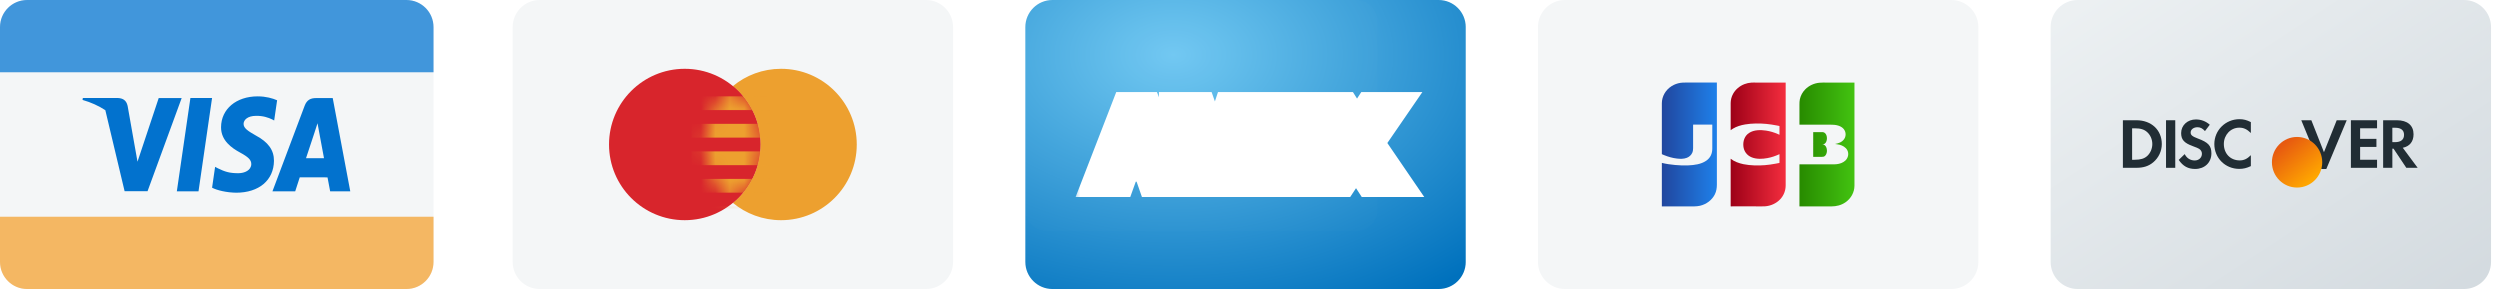 <svg xmlns:xlink="http://www.w3.org/1999/xlink" xmlns="http://www.w3.org/2000/svg" width="173" height="20" viewBox="0 0 173 20" fill="none">
<g clip-path="url(#clip0_295_13045)">
<path fill-rule="evenodd" clip-rule="evenodd" d="M-0 1.875C-0 0.839 0.839 0 1.875 0H28.125C29.16 0 30 0.839 30 1.875V18.125C30 19.16 29.16 20 28.125 20H1.875C0.839 20 -0 19.16 -0 18.125V1.875Z" fill="#F4F6F7"/>
<path fill-rule="evenodd" clip-rule="evenodd" d="M-0 1.875C-0 0.839 0.839 0 1.875 0H28.125C29.16 0 30 0.839 30 1.875V5H-0V1.875Z" fill="#4095DB"/>
<path fill-rule="evenodd" clip-rule="evenodd" d="M-0 15H30V18.125C30 19.16 29.16 20 28.125 20H1.875C0.839 20 -0 19.16 -0 18.125V15Z" fill="#F4B662"/>
<path fill-rule="evenodd" clip-rule="evenodd" d="M19.176 6.939C18.879 6.809 18.413 6.668 17.832 6.668C16.349 6.668 15.305 7.544 15.297 8.799C15.287 9.728 16.041 10.245 16.61 10.554C17.195 10.87 17.391 11.073 17.389 11.355C17.384 11.788 16.922 11.986 16.491 11.986C15.89 11.986 15.571 11.889 15.078 11.647L14.885 11.545L14.676 12.99C15.025 13.17 15.674 13.326 16.346 13.335C17.922 13.335 18.946 12.469 18.958 11.129C18.964 10.392 18.564 9.834 17.698 9.374C17.174 9.074 16.853 8.876 16.856 8.573C16.857 8.304 17.128 8.017 17.715 8.017C18.206 8.008 18.561 8.134 18.838 8.265L18.973 8.339L19.176 6.939ZM12.237 13.239L13.176 6.781H14.675L13.737 13.239H12.237ZM21.774 9.144C21.774 9.144 21.3 10.578 21.176 10.949H22.421C22.362 10.626 22.074 9.085 22.074 9.085L21.973 8.528C21.933 8.656 21.877 8.825 21.835 8.954L21.835 8.954C21.797 9.069 21.77 9.152 21.774 9.144ZM23.025 6.787H21.866C21.507 6.787 21.238 6.901 21.08 7.322L18.853 13.241H20.428C20.428 13.241 20.685 12.445 20.743 12.27C20.824 12.27 21.205 12.271 21.609 12.272L21.609 12.272C22.064 12.273 22.549 12.274 22.664 12.274C22.709 12.499 22.847 13.241 22.847 13.241H24.239L23.025 6.787ZM10.982 6.786L9.515 11.189L9.357 10.294C9.356 10.291 9.355 10.287 9.354 10.283L8.831 7.326C8.74 6.917 8.477 6.796 8.151 6.782H5.732L5.712 6.915C6.301 7.083 6.828 7.324 7.289 7.625L8.623 13.233L10.21 13.232L12.572 6.786H10.982Z" fill="#0071CE"/>
<path fill-rule="evenodd" clip-rule="evenodd" d="M0 1.5C0 0.672 0.672 0 1.5 0H30.5C31.328 0 32 0.672 32 1.5V19.5C32 20.328 31.328 21 30.5 21H1.5C0.672 21 0 20.328 0 19.5V1.5Z" fill="#E5E5E5" fill-opacity="0.01"/>
</g>
<g clip-path="url(#clip1_295_13045)">
<path fill-rule="evenodd" clip-rule="evenodd" d="M35.477 1.875C35.477 0.839 36.316 0 37.352 0H64.078C65.113 0 65.953 0.839 65.953 1.875V18.125C65.953 19.16 65.113 20 64.078 20H37.352C36.316 20 35.477 19.16 35.477 18.125V1.875Z" fill="#F4F6F7"/>
<path fill-rule="evenodd" clip-rule="evenodd" d="M47.384 15.237C50.276 15.237 52.622 12.892 52.622 9.999C52.622 7.106 50.276 4.761 47.384 4.761C44.491 4.761 42.145 7.106 42.145 9.999C42.145 12.892 44.491 15.237 47.384 15.237Z" fill="#D8232A"/>
<path fill-rule="evenodd" clip-rule="evenodd" d="M50.716 14.039C51.621 14.787 52.783 15.237 54.05 15.237C56.943 15.237 59.288 12.892 59.288 9.999C59.288 7.106 56.943 4.761 54.05 4.761C52.783 4.761 51.621 5.21 50.716 5.959C51.878 6.919 52.62 8.373 52.62 9.999C52.62 11.625 51.878 13.078 50.716 14.039Z" fill="#ED9F2D"/>
<path fill-rule="evenodd" clip-rule="evenodd" d="M50.715 5.957C49.551 6.918 48.81 8.371 48.81 9.998C48.81 11.625 49.551 13.078 50.715 14.039C51.878 13.078 52.62 11.625 52.62 9.998C52.62 8.371 51.878 6.918 50.715 5.957Z" fill="#D8232A"/>
<mask id="mask0_295_13045" style="mask-type:alpha" maskUnits="userSpaceOnUse" x="48" y="5" width="5" height="10">
<path fill-rule="evenodd" clip-rule="evenodd" d="M50.715 5.957C49.551 6.918 48.81 8.371 48.81 9.998C48.81 11.625 49.551 13.078 50.715 14.039C51.878 13.078 52.62 11.625 52.62 9.998C52.62 8.371 51.878 6.918 50.715 5.957Z" fill="white"/>
</mask>
<g mask="url(#mask0_295_13045)">
<path fill-rule="evenodd" clip-rule="evenodd" d="M47.86 6.666H53.574V7.618H47.86V6.666ZM47.86 8.57H53.574V9.523H47.86V8.57ZM53.574 10.476H47.86V11.429H53.574V10.476ZM47.86 12.38H53.574V13.333H47.86V12.38ZM53.574 14.286H47.86V15.238H53.574V14.286Z" fill="#ED9F2D"/>
</g>
<path fill-rule="evenodd" clip-rule="evenodd" d="M35.476 1.5C35.476 0.672 36.148 0 36.976 0H58.357C59.185 0 59.857 0.672 59.857 1.5V14.5C59.857 15.328 59.185 16 58.357 16H36.976C36.148 16 35.476 15.328 35.476 14.5V1.5Z" fill="#E5E5E5" fill-opacity="0.01"/>
</g>
<g clip-path="url(#clip2_295_13045)">
<path fill-rule="evenodd" clip-rule="evenodd" d="M70.953 1.875C70.953 0.839 71.793 0 72.828 0H99.554C100.59 0 101.429 0.839 101.429 1.875V18.125C101.429 19.16 100.59 20 99.554 20H72.828C71.793 20 70.953 19.16 70.953 18.125V1.875Z" fill="url(#paint0_radial_295_13045)"/>
<path fill-rule="evenodd" clip-rule="evenodd" d="M70.952 1.5C70.952 0.672 71.624 0 72.452 0H93.833C94.662 0 95.333 0.672 95.333 1.5V14.5C95.333 15.328 94.662 16 93.833 16H72.452C71.624 16 70.952 15.328 70.952 14.5V1.5Z" fill="#E5E5E5" fill-opacity="0.01"/>
<mask id="path-15-outside-1_295_13045" maskUnits="userSpaceOnUse" x="74.257" y="5.62" width="25" height="9" fill="black">
<rect fill="white" x="74.257" y="5.62" width="25" height="9"/>
<path fill-rule="evenodd" clip-rule="evenodd" d="M77.996 10.542L78.632 8.794H78.645L79.26 10.542H77.996ZM78.1 7.62L76.257 12.382H77.336L77.718 11.322H79.541L79.91 12.382H81.023L79.2 7.62H78.1ZM81.447 7.62V12.382H82.451V9.041H82.465L83.66 12.382H84.486L85.681 9.007H85.695V12.382H86.698V7.62H85.189L84.11 10.895H84.097L82.956 7.62H81.447ZM87.642 7.62V12.382H91.343V11.502H88.714V10.335H91.077V9.521H88.714V8.5H91.288V7.62H87.642ZM93.26 9.888L91.559 12.382H92.761L93.847 10.735L94.912 12.382H96.189L94.489 9.894L96.053 7.62H94.878L93.888 9.141L92.932 7.62H91.689L93.26 9.888Z"/>
</mask>
<path fill-rule="evenodd" clip-rule="evenodd" d="M77.996 10.542L78.632 8.794H78.645L79.26 10.542H77.996ZM78.1 7.62L76.257 12.382H77.336L77.718 11.322H79.541L79.91 12.382H81.023L79.2 7.62H78.1ZM81.447 7.62V12.382H82.451V9.041H82.465L83.66 12.382H84.486L85.681 9.007H85.695V12.382H86.698V7.62H85.189L84.11 10.895H84.097L82.956 7.62H81.447ZM87.642 7.62V12.382H91.343V11.502H88.714V10.335H91.077V9.521H88.714V8.5H91.288V7.62H87.642ZM93.26 9.888L91.559 12.382H92.761L93.847 10.735L94.912 12.382H96.189L94.489 9.894L96.053 7.62H94.878L93.888 9.141L92.932 7.62H91.689L93.26 9.888Z" fill="#1793C0" fill-opacity="0.01"/>
<path d="M77.996 10.542L76.822 10.115L76.212 11.792H77.996V10.542ZM78.632 8.794V7.544H77.756L77.457 8.367L78.632 8.794ZM78.645 8.794L79.824 8.38L79.531 7.544H78.645V8.794ZM79.26 10.542V11.792H81.025L80.439 10.127L79.26 10.542ZM78.1 7.62V6.37H77.244L76.935 7.169L78.1 7.62ZM76.257 12.382L75.091 11.931L74.432 13.632H76.257V12.382ZM77.336 12.382V13.632H78.214L78.511 12.806L77.336 12.382ZM77.718 11.322V10.072H76.84L76.542 10.898L77.718 11.322ZM79.541 11.322L80.722 10.911L80.43 10.072H79.541V11.322ZM79.91 12.382L78.729 12.793L79.021 13.632H79.91V12.382ZM81.023 12.382V13.632H82.84L82.191 11.935L81.023 12.382ZM79.2 7.62L80.367 7.173L80.06 6.37H79.2V7.62ZM81.447 7.62V6.37H80.197V7.62H81.447ZM81.447 12.382H80.197V13.632H81.447V12.382ZM82.451 12.382V13.632H83.701V12.382H82.451ZM82.451 9.041V7.791H81.201V9.041H82.451ZM82.465 9.041L83.641 8.62L83.345 7.791H82.465V9.041ZM83.66 12.382L82.483 12.803L82.779 13.632H83.66V12.382ZM84.486 12.382V13.632H85.369L85.664 12.799L84.486 12.382ZM85.681 9.007V7.757H84.797L84.503 8.59L85.681 9.007ZM85.695 9.007H86.945V7.757H85.695V9.007ZM85.695 12.382H84.445V13.632H85.695V12.382ZM86.698 12.382V13.632H87.948V12.382H86.698ZM86.698 7.62H87.948V6.37H86.698V7.62ZM85.189 7.62V6.37H84.285L84.002 7.229L85.189 7.62ZM84.11 10.895V12.145H85.014L85.297 11.286L84.11 10.895ZM84.097 10.895L82.916 11.306L83.208 12.145H84.097V10.895ZM82.956 7.62L84.137 7.209L83.844 6.37H82.956V7.62ZM87.642 7.62V6.37H86.392V7.62H87.642ZM87.642 12.382H86.392V13.632H87.642V12.382ZM91.343 12.382V13.632H92.593V12.382H91.343ZM91.343 11.502H92.593V10.252H91.343V11.502ZM88.714 11.502H87.464V12.752H88.714V11.502ZM88.714 10.335V9.085H87.464V10.335H88.714ZM91.077 10.335V11.585H92.327V10.335H91.077ZM91.077 9.521H92.327V8.271H91.077V9.521ZM88.714 9.521H87.464V10.771H88.714V9.521ZM88.714 8.5V7.25H87.464V8.5H88.714ZM91.288 8.5V9.75H92.538V8.5H91.288ZM91.288 7.62H92.538V6.37H91.288V7.62ZM93.26 9.888L94.293 10.592L94.776 9.882L94.287 9.176L93.26 9.888ZM91.559 12.382L90.526 11.678L89.194 13.632H91.559V12.382ZM92.761 12.382V13.632H93.434L93.805 13.07L92.761 12.382ZM93.847 10.735L94.897 10.056L93.857 8.448L92.803 10.047L93.847 10.735ZM94.912 12.382L93.863 13.061L94.232 13.632H94.912V12.382ZM96.189 12.382V13.632H98.558L97.221 11.677L96.189 12.382ZM94.489 9.894L93.459 9.186L92.973 9.892L93.457 10.6L94.489 9.894ZM96.053 7.62L97.083 8.328L98.429 6.37H96.053V7.62ZM94.878 7.62V6.37H94.201L93.831 6.938L94.878 7.62ZM93.888 9.141L92.83 9.806L93.87 11.46L94.936 9.823L93.888 9.141ZM92.932 7.62L93.99 6.955L93.623 6.37H92.932V7.62ZM91.689 7.62V6.37H89.303L90.662 8.332L91.689 7.62ZM79.171 10.969L79.806 9.221L77.457 8.367L76.822 10.115L79.171 10.969ZM78.632 10.044H78.645V7.544H78.632V10.044ZM77.466 9.209L78.081 10.957L80.439 10.127L79.824 8.38L77.466 9.209ZM79.26 9.292H77.996V11.792H79.26V9.292ZM76.935 7.169L75.091 11.931L77.422 12.833L79.266 8.071L76.935 7.169ZM76.257 13.632H77.336V11.132H76.257V13.632ZM78.511 12.806L78.894 11.746L76.542 10.898L76.16 11.958L78.511 12.806ZM77.718 12.572H79.541V10.072H77.718V12.572ZM78.361 11.732L78.729 12.793L81.091 11.972L80.722 10.911L78.361 11.732ZM79.91 13.632H81.023V11.132H79.91V13.632ZM82.191 11.935L80.367 7.173L78.032 8.067L79.856 12.829L82.191 11.935ZM79.2 6.37H78.1V8.87H79.2V6.37ZM80.197 7.62V12.382H82.697V7.62H80.197ZM81.447 13.632H82.451V11.132H81.447V13.632ZM83.701 12.382V9.041H81.201V12.382H83.701ZM82.451 10.291H82.465V7.791H82.451V10.291ZM81.287 9.462L82.483 12.803L84.837 11.961L83.641 8.62L81.287 9.462ZM83.66 13.632H84.486V11.132H83.66V13.632ZM85.664 12.799L86.859 9.425L84.503 8.59L83.308 11.965L85.664 12.799ZM85.681 10.257H85.695V7.757H85.681V10.257ZM84.445 9.007V12.382H86.945V9.007H84.445ZM85.695 13.632H86.698V11.132H85.695V13.632ZM87.948 12.382V7.62H85.448V12.382H87.948ZM86.698 6.37H85.189V8.87H86.698V6.37ZM84.002 7.229L82.923 10.504L85.297 11.286L86.376 8.011L84.002 7.229ZM84.11 9.645H84.097V12.145H84.11V9.645ZM85.277 10.484L84.137 7.209L81.776 8.031L82.916 11.306L85.277 10.484ZM82.956 6.37H81.447V8.87H82.956V6.37ZM86.392 7.62V12.382H88.892V7.62H86.392ZM87.642 13.632H91.343V11.132H87.642V13.632ZM92.593 12.382V11.502H90.093V12.382H92.593ZM91.343 10.252H88.714V12.752H91.343V10.252ZM89.964 11.502V10.335H87.464V11.502H89.964ZM88.714 11.585H91.077V9.085H88.714V11.585ZM92.327 10.335V9.521H89.827V10.335H92.327ZM91.077 8.271H88.714V10.771H91.077V8.271ZM89.964 9.521V8.5H87.464V9.521H89.964ZM88.714 9.75H91.288V7.25H88.714V9.75ZM92.538 8.5V7.62H90.038V8.5H92.538ZM91.288 6.37H87.642V8.87H91.288V6.37ZM92.227 9.184L90.526 11.678L92.592 13.086L94.293 10.592L92.227 9.184ZM91.559 13.632H92.761V11.132H91.559V13.632ZM93.805 13.07L94.891 11.423L92.803 10.047L91.718 11.694L93.805 13.07ZM92.797 11.414L93.863 13.061L95.962 11.703L94.897 10.056L92.797 11.414ZM94.912 13.632H96.189V11.132H94.912V13.632ZM97.221 11.677L95.521 9.189L93.457 10.6L95.157 13.087L97.221 11.677ZM95.519 10.603L97.083 8.328L95.023 6.912L93.459 9.186L95.519 10.603ZM96.053 6.37H94.878V8.87H96.053V6.37ZM93.831 6.938L92.841 8.459L94.936 9.823L95.926 8.302L93.831 6.938ZM94.946 8.475L93.99 6.955L91.874 8.285L92.83 9.806L94.946 8.475ZM92.932 6.37H91.689V8.87H92.932V6.37ZM90.662 8.332L92.232 10.599L94.287 9.176L92.717 6.908L90.662 8.332Z" fill="white" mask="url(#path-15-outside-1_295_13045)"/>
</g>
<g clip-path="url(#clip3_295_13045)">
<path fill-rule="evenodd" clip-rule="evenodd" d="M106.426 1.875C106.426 0.839 107.265 0 108.301 0H135.027C136.062 0 136.902 0.839 136.902 1.875V18.125C136.902 19.16 136.062 20 135.027 20H108.301C107.265 20 106.426 19.16 106.426 18.125V1.875Z" fill="#F4F6F7"/>
<path fill-rule="evenodd" clip-rule="evenodd" d="M106.444 1.5C106.444 0.672 107.115 0 107.944 0H129.325C130.153 0 130.825 0.672 130.825 1.5V14.5C130.825 15.328 130.153 16 129.325 16H107.944C107.115 16 106.444 15.328 106.444 14.5V1.5Z" fill="#E5E5E5" fill-opacity="0.01"/>
<path fill-rule="evenodd" clip-rule="evenodd" d="M126.183 5.713C126.086 5.713 125.99 5.716 125.895 5.726C125.523 5.763 125.173 5.929 124.922 6.185C124.736 6.375 124.607 6.61 124.552 6.861C124.525 6.985 124.522 7.11 124.522 7.235V8.07V8.474V8.593C124.522 8.625 124.513 8.627 124.551 8.627H125.146H125.738H126.334C126.529 8.627 126.725 8.62 126.919 8.637C127.11 8.653 127.304 8.703 127.459 8.812C127.676 8.964 127.765 9.228 127.69 9.47C127.619 9.703 127.405 9.859 127.161 9.924C127.134 9.931 127.107 9.937 127.079 9.943C127.063 9.946 127.041 9.945 127.027 9.951C127.02 9.954 127.001 9.958 127.015 9.97C127.018 9.973 127.032 9.973 127.043 9.973C127.047 9.973 127.051 9.973 127.053 9.973C127.129 9.98 127.206 9.992 127.28 10.011C127.508 10.068 127.729 10.191 127.834 10.394C127.959 10.634 127.895 10.93 127.694 11.116C127.535 11.263 127.313 11.338 127.094 11.362C126.984 11.375 126.873 11.372 126.763 11.372H126.167H125.571H124.978H124.68H124.606C124.589 11.372 124.541 11.364 124.527 11.372C124.519 11.377 124.522 11.383 124.522 11.395V11.905V12.803V13.711V14.249C124.522 14.254 124.518 14.277 124.522 14.282C124.526 14.287 124.566 14.283 124.576 14.283H124.651H124.948H125.541H126.137H126.731C127.085 14.283 127.422 14.198 127.708 13.999C128.097 13.73 128.327 13.302 128.329 12.853C128.329 12.836 128.329 12.819 128.329 12.801V12.776C128.329 12.737 128.329 12.699 128.329 12.661V12.187C128.329 11.958 128.329 11.729 128.329 11.5C128.329 11.219 128.329 10.937 128.329 10.656C128.329 10.345 128.329 10.035 128.329 9.724C128.329 9.403 128.329 9.081 128.329 8.76C128.329 8.45 128.329 8.14 128.329 7.83C128.329 7.554 128.329 7.278 128.329 7.001C128.329 6.777 128.329 6.553 128.329 6.329V5.881C128.329 5.826 128.329 5.772 128.329 5.717H128.323C128.134 5.717 127.944 5.717 127.755 5.717H127.161H126.565C126.447 5.717 126.328 5.713 126.208 5.713H126.183ZM125.474 9.152C125.47 9.165 125.474 9.192 125.474 9.205V9.681V9.904C125.474 9.922 125.468 9.986 125.477 9.996C125.485 10.004 125.518 9.996 125.528 9.996H125.584H125.691H125.903C125.973 9.996 126.043 9.998 126.112 9.996C126.199 9.994 126.282 9.956 126.344 9.865C126.413 9.762 126.438 9.61 126.417 9.471C126.407 9.409 126.389 9.352 126.361 9.302C126.309 9.208 126.23 9.155 126.147 9.145C126.108 9.141 126.068 9.143 126.029 9.143H125.816H125.6H125.495C125.489 9.143 125.485 9.142 125.482 9.142C125.478 9.142 125.476 9.144 125.474 9.152ZM125.899 9.999H125.473C125.473 10.007 125.473 10.014 125.473 10.022V10.448V10.7V10.792C125.473 10.805 125.47 10.833 125.473 10.845C125.479 10.863 125.532 10.853 125.549 10.853H125.657H125.87H126.084C126.153 10.853 126.22 10.847 126.282 10.794C126.357 10.73 126.408 10.618 126.421 10.493C126.435 10.351 126.402 10.203 126.328 10.107C126.267 10.028 126.193 10 126.113 9.999C126.09 9.998 126.066 9.998 126.042 9.998C125.994 9.998 125.947 9.999 125.899 9.999Z" fill="url(#paint1_linear_295_13045)"/>
<mask id="mask1_295_13045" style="mask-type:alpha" maskUnits="userSpaceOnUse" x="124" y="5" width="5" height="10">
<path fill-rule="evenodd" clip-rule="evenodd" d="M126.183 5.713C126.086 5.713 125.99 5.716 125.895 5.726C125.523 5.763 125.173 5.929 124.922 6.185C124.736 6.375 124.607 6.61 124.552 6.861C124.525 6.985 124.522 7.11 124.522 7.235V8.07V8.474V8.593C124.522 8.625 124.513 8.627 124.551 8.627H125.146H125.738H126.334C126.529 8.627 126.725 8.62 126.919 8.637C127.11 8.653 127.304 8.703 127.459 8.812C127.676 8.964 127.765 9.228 127.69 9.47C127.619 9.703 127.405 9.859 127.161 9.924C127.134 9.931 127.107 9.937 127.079 9.943C127.063 9.946 127.041 9.945 127.027 9.951C127.02 9.954 127.001 9.958 127.015 9.97C127.018 9.973 127.032 9.973 127.043 9.973C127.047 9.973 127.051 9.973 127.053 9.973C127.129 9.98 127.206 9.992 127.28 10.011C127.508 10.068 127.729 10.191 127.834 10.394C127.959 10.634 127.895 10.93 127.694 11.116C127.535 11.263 127.313 11.338 127.094 11.362C126.984 11.375 126.873 11.372 126.763 11.372H126.167H125.571H124.978H124.68H124.606C124.589 11.372 124.541 11.364 124.527 11.372C124.519 11.377 124.522 11.383 124.522 11.395V11.905V12.803V13.711V14.249C124.522 14.254 124.518 14.277 124.522 14.282C124.526 14.287 124.566 14.283 124.576 14.283H124.651H124.948H125.541H126.137H126.731C127.085 14.283 127.422 14.198 127.708 13.999C128.097 13.73 128.327 13.302 128.329 12.853C128.329 12.836 128.329 12.819 128.329 12.801V12.776C128.329 12.737 128.329 12.699 128.329 12.661V12.187C128.329 11.958 128.329 11.729 128.329 11.5C128.329 11.219 128.329 10.937 128.329 10.656C128.329 10.345 128.329 10.035 128.329 9.724C128.329 9.403 128.329 9.081 128.329 8.76C128.329 8.45 128.329 8.14 128.329 7.83C128.329 7.554 128.329 7.278 128.329 7.001C128.329 6.777 128.329 6.553 128.329 6.329V5.881C128.329 5.826 128.329 5.772 128.329 5.717H128.323C128.134 5.717 127.944 5.717 127.755 5.717H127.161H126.565C126.447 5.717 126.328 5.713 126.208 5.713H126.183ZM125.474 9.152C125.47 9.165 125.474 9.192 125.474 9.205V9.681V9.904C125.474 9.922 125.468 9.986 125.477 9.996C125.485 10.004 125.518 9.996 125.528 9.996H125.584H125.691H125.903C125.973 9.996 126.043 9.998 126.112 9.996C126.199 9.994 126.282 9.956 126.344 9.865C126.413 9.762 126.438 9.61 126.417 9.471C126.407 9.409 126.389 9.352 126.361 9.302C126.309 9.208 126.23 9.155 126.147 9.145C126.108 9.141 126.068 9.143 126.029 9.143H125.816H125.6H125.495C125.489 9.143 125.485 9.142 125.482 9.142C125.478 9.142 125.476 9.144 125.474 9.152ZM125.899 9.999H125.473C125.473 10.007 125.473 10.014 125.473 10.022V10.448V10.7V10.792C125.473 10.805 125.47 10.833 125.473 10.845C125.479 10.863 125.532 10.853 125.549 10.853H125.657H125.87H126.084C126.153 10.853 126.22 10.847 126.282 10.794C126.357 10.73 126.408 10.618 126.421 10.493C126.435 10.351 126.402 10.203 126.328 10.107C126.267 10.028 126.193 10 126.113 9.999C126.09 9.998 126.066 9.998 126.042 9.998C125.994 9.998 125.947 9.999 125.899 9.999Z" fill="white"/>
</mask>
<g mask="url(#mask1_295_13045)">
</g>
<path fill-rule="evenodd" clip-rule="evenodd" d="M116.293 5.732C116.073 5.765 115.863 5.843 115.679 5.958C115.255 6.223 115.002 6.672 115 7.145C114.999 7.284 115 7.423 115 7.562V8.446V9.475V10.324V10.58V10.647C115 10.674 115 10.668 115.032 10.682C115.068 10.698 115.104 10.713 115.14 10.728C115.429 10.847 115.733 10.937 116.047 10.972C116.273 10.998 116.514 11.005 116.728 10.921C116.899 10.854 117.035 10.731 117.105 10.571C117.15 10.469 117.163 10.36 117.163 10.25V9.033V8.758V8.671C117.163 8.662 117.157 8.635 117.163 8.628C117.169 8.618 117.222 8.624 117.237 8.624H117.353H117.58H118.491V8.649V9.852C118.491 9.993 118.491 10.134 118.491 10.275C118.49 10.44 118.464 10.604 118.391 10.756C118.319 10.906 118.203 11.034 118.059 11.13C117.711 11.365 117.249 11.427 116.828 11.444C116.527 11.457 116.224 11.446 115.925 11.418C115.615 11.389 115.301 11.347 115 11.272V11.369V12.038V13.013V13.894V14.175V14.253C115 14.257 114.997 14.278 115 14.281C115.006 14.288 115.063 14.281 115.075 14.281H115.151H115.307H115.616H116.235H116.854C117.117 14.281 117.386 14.298 117.643 14.238C118.091 14.133 118.473 13.84 118.667 13.451C118.773 13.238 118.808 13.011 118.808 12.779V12.396V11.751V10.916V9.965V8.961V7.981V7.098V6.376V5.891V5.713H118.654H118.011H117.367H116.726C116.697 5.713 116.669 5.713 116.64 5.713C116.524 5.713 116.408 5.715 116.293 5.732Z" fill="url(#paint2_linear_295_13045)"/>
<mask id="mask2_295_13045" style="mask-type:alpha" maskUnits="userSpaceOnUse" x="114" y="5" width="5" height="10">
<path fill-rule="evenodd" clip-rule="evenodd" d="M116.293 5.732C116.073 5.765 115.863 5.843 115.679 5.958C115.255 6.223 115.002 6.672 115 7.145C114.999 7.284 115 7.423 115 7.562V8.446V9.475V10.324V10.58V10.647C115 10.674 115 10.668 115.032 10.682C115.068 10.698 115.104 10.713 115.14 10.728C115.429 10.847 115.733 10.937 116.047 10.972C116.273 10.998 116.514 11.005 116.728 10.921C116.899 10.854 117.035 10.731 117.105 10.571C117.15 10.469 117.163 10.36 117.163 10.25V9.033V8.758V8.671C117.163 8.662 117.157 8.635 117.163 8.628C117.169 8.618 117.222 8.624 117.237 8.624H117.353H117.58H118.491V8.649V9.852C118.491 9.993 118.491 10.134 118.491 10.275C118.49 10.44 118.464 10.604 118.391 10.756C118.319 10.906 118.203 11.034 118.059 11.13C117.711 11.365 117.249 11.427 116.828 11.444C116.527 11.457 116.224 11.446 115.925 11.418C115.615 11.389 115.301 11.347 115 11.272V11.369V12.038V13.013V13.894V14.175V14.253C115 14.257 114.997 14.278 115 14.281C115.006 14.288 115.063 14.281 115.075 14.281H115.151H115.307H115.616H116.235H116.854C117.117 14.281 117.386 14.298 117.643 14.238C118.091 14.133 118.473 13.84 118.667 13.451C118.773 13.238 118.808 13.011 118.808 12.779V12.396V11.751V10.916V9.965V8.961V7.981V7.098V6.376V5.891V5.713H118.654H118.011H117.367H116.726C116.697 5.713 116.669 5.713 116.64 5.713C116.524 5.713 116.408 5.715 116.293 5.732Z" fill="white"/>
</mask>
<g mask="url(#mask2_295_13045)">
</g>
<path fill-rule="evenodd" clip-rule="evenodd" d="M121.207 5.716C121.04 5.726 120.875 5.761 120.72 5.82C120.379 5.95 120.095 6.193 119.928 6.497C119.818 6.697 119.763 6.918 119.762 7.142C119.762 7.178 119.762 7.214 119.762 7.25V7.884V9.011C119.772 9.002 119.783 8.994 119.794 8.986C119.832 8.958 119.872 8.931 119.913 8.906C120.168 8.75 120.466 8.662 120.764 8.611C121.008 8.569 121.255 8.551 121.502 8.546C121.745 8.542 121.989 8.55 122.231 8.574C122.478 8.599 122.723 8.637 122.966 8.685C122.995 8.691 123.025 8.697 123.055 8.703C123.071 8.707 123.132 8.711 123.14 8.723C123.146 8.731 123.14 8.763 123.14 8.772V8.888V9.327C123.106 9.311 123.071 9.295 123.036 9.28C122.772 9.164 122.494 9.078 122.205 9.036C121.817 8.98 121.378 8.981 121.043 9.196C120.72 9.403 120.607 9.771 120.642 10.121C120.676 10.461 120.879 10.753 121.222 10.889C121.56 11.023 121.953 11.005 122.307 10.94C122.598 10.887 122.875 10.79 123.14 10.668V10.711V11.222C123.14 11.231 123.146 11.263 123.14 11.271C123.132 11.283 123.07 11.287 123.055 11.29C122.993 11.303 122.931 11.316 122.869 11.327C122.624 11.373 122.377 11.409 122.129 11.429C121.886 11.45 121.64 11.454 121.396 11.445C121.147 11.436 120.898 11.413 120.655 11.363C120.334 11.297 120.014 11.184 119.762 10.984V11.078V11.735V12.717V13.672V14.238C119.762 14.245 119.757 14.273 119.762 14.278C119.772 14.29 119.859 14.28 119.879 14.28H120.195H120.831H121.463C121.687 14.28 121.914 14.291 122.136 14.277C122.54 14.25 122.922 14.073 123.189 13.791C123.444 13.521 123.569 13.179 123.569 12.822V12.503V11.891V11.066V10.102V9.082V8.072V7.157V6.406V5.899V5.714H123.453H122.471H121.493C121.447 5.714 121.401 5.713 121.354 5.713C121.305 5.713 121.256 5.714 121.207 5.716Z" fill="url(#paint3_linear_295_13045)"/>
<mask id="mask3_295_13045" style="mask-type:alpha" maskUnits="userSpaceOnUse" x="119" y="5" width="5" height="10">
<path fill-rule="evenodd" clip-rule="evenodd" d="M121.207 5.716C121.04 5.726 120.875 5.761 120.72 5.82C120.379 5.95 120.095 6.193 119.928 6.497C119.818 6.697 119.763 6.918 119.762 7.142C119.762 7.178 119.762 7.214 119.762 7.25V7.884V9.011C119.772 9.002 119.783 8.994 119.794 8.986C119.832 8.958 119.872 8.931 119.913 8.906C120.168 8.75 120.466 8.662 120.764 8.611C121.008 8.569 121.255 8.551 121.502 8.546C121.745 8.542 121.989 8.55 122.231 8.574C122.478 8.599 122.723 8.637 122.966 8.685C122.995 8.691 123.025 8.697 123.055 8.703C123.071 8.707 123.132 8.711 123.14 8.723C123.146 8.731 123.14 8.763 123.14 8.772V8.888V9.327C123.106 9.311 123.071 9.295 123.036 9.28C122.772 9.164 122.494 9.078 122.205 9.036C121.817 8.98 121.378 8.981 121.043 9.196C120.72 9.403 120.607 9.771 120.642 10.121C120.676 10.461 120.879 10.753 121.222 10.889C121.56 11.023 121.953 11.005 122.307 10.94C122.598 10.887 122.875 10.79 123.14 10.668V10.711V11.222C123.14 11.231 123.146 11.263 123.14 11.271C123.132 11.283 123.07 11.287 123.055 11.29C122.993 11.303 122.931 11.316 122.869 11.327C122.624 11.373 122.377 11.409 122.129 11.429C121.886 11.45 121.64 11.454 121.396 11.445C121.147 11.436 120.898 11.413 120.655 11.363C120.334 11.297 120.014 11.184 119.762 10.984V11.078V11.735V12.717V13.672V14.238C119.762 14.245 119.757 14.273 119.762 14.278C119.772 14.29 119.859 14.28 119.879 14.28H120.195H120.831H121.463C121.687 14.28 121.914 14.291 122.136 14.277C122.54 14.25 122.922 14.073 123.189 13.791C123.444 13.521 123.569 13.179 123.569 12.822V12.503V11.891V11.066V10.102V9.082V8.072V7.157V6.406V5.899V5.714H123.453H122.471H121.493C121.447 5.714 121.401 5.713 121.354 5.713C121.305 5.713 121.256 5.714 121.207 5.716Z" fill="white"/>
</mask>
<g mask="url(#mask3_295_13045)">
</g>
</g>
<g clip-path="url(#clip4_295_13045)">
<path fill-rule="evenodd" clip-rule="evenodd" d="M141.904 1.875C141.904 0.839 142.744 0 143.779 0H170.505C171.541 0 172.38 0.839 172.38 1.875V18.125C172.38 19.16 171.541 20 170.505 20H143.779C142.744 20 141.904 19.16 141.904 18.125V1.875Z" fill="url(#paint4_linear_295_13045)"/>
<path fill-rule="evenodd" clip-rule="evenodd" d="M141.905 1.5C141.905 0.672 142.576 0 143.405 0H164.785C165.614 0 166.285 0.672 166.285 1.5V14.5C166.285 15.328 165.614 16 164.785 16H143.405C142.576 16 141.905 15.328 141.905 14.5V1.5Z" fill="#E5E5E5" fill-opacity="0.01"/>
<path fill-rule="evenodd" clip-rule="evenodd" d="M148.587 10.794C148.386 10.976 148.126 11.056 147.713 11.056H147.542V8.879H147.713C148.126 8.879 148.376 8.953 148.587 9.145C148.807 9.343 148.94 9.649 148.94 9.965C148.94 10.281 148.807 10.596 148.587 10.794ZM147.841 8.321H146.904V11.612H147.836C148.332 11.612 148.689 11.495 149.003 11.232C149.377 10.922 149.597 10.453 149.597 9.969C149.597 8.997 148.876 8.321 147.841 8.321Z" fill="#212D34"/>
<path fill-rule="evenodd" clip-rule="evenodd" d="M149.889 11.613H150.528V8.321H149.889V11.613Z" fill="#212D34"/>
<path fill-rule="evenodd" clip-rule="evenodd" d="M152.088 9.584C151.705 9.441 151.593 9.347 151.593 9.169C151.593 8.962 151.793 8.804 152.068 8.804C152.26 8.804 152.417 8.883 152.583 9.071L152.917 8.631C152.643 8.389 152.314 8.266 151.956 8.266C151.377 8.266 150.935 8.671 150.935 9.209C150.935 9.663 151.141 9.895 151.74 10.112C151.99 10.201 152.117 10.26 152.181 10.3C152.309 10.383 152.373 10.502 152.373 10.64C152.373 10.907 152.162 11.104 151.877 11.104C151.573 11.104 151.327 10.951 151.181 10.665L150.768 11.065C151.062 11.499 151.415 11.692 151.901 11.692C152.564 11.692 153.029 11.248 153.029 10.611C153.029 10.088 152.814 9.851 152.088 9.584Z" fill="#212D34"/>
<path fill-rule="evenodd" clip-rule="evenodd" d="M153.232 9.969C153.232 10.937 153.988 11.687 154.959 11.687C155.234 11.687 155.469 11.633 155.759 11.495V10.739C155.504 10.996 155.278 11.1 154.989 11.1C154.346 11.1 153.89 10.631 153.89 9.964C153.89 9.332 154.361 8.834 154.959 8.834C155.264 8.834 155.494 8.943 155.759 9.204V8.449C155.479 8.306 155.249 8.247 154.974 8.247C154.007 8.247 153.232 9.012 153.232 9.969Z" fill="#212D34"/>
<path fill-rule="evenodd" clip-rule="evenodd" d="M160.818 10.532L159.945 8.321H159.248L160.636 11.697H160.98L162.393 8.321H161.701L160.818 10.532Z" fill="#212D34"/>
<path fill-rule="evenodd" clip-rule="evenodd" d="M162.682 11.613H164.492V11.055H163.32V10.167H164.449V9.609H163.32V8.878H164.492V8.321H162.682V11.613Z" fill="#212D34"/>
<path fill-rule="evenodd" clip-rule="evenodd" d="M165.736 9.837H165.55V8.84H165.746C166.144 8.84 166.36 9.007 166.36 9.328C166.36 9.659 166.144 9.837 165.736 9.837ZM167.017 9.292C167.017 8.676 166.596 8.321 165.86 8.321H164.913V11.613H165.551V10.29H165.634L166.517 11.613H167.302L166.272 10.226C166.753 10.127 167.017 9.796 167.017 9.292Z" fill="#212D34"/>
<g filter="url(#filter0_i_295_13045)">
<path fill-rule="evenodd" clip-rule="evenodd" d="M159.448 9.978C159.448 10.945 158.668 11.729 157.707 11.729C156.746 11.729 155.967 10.945 155.967 9.978C155.967 9.011 156.746 8.227 157.707 8.227C158.668 8.227 159.448 9.011 159.448 9.978Z" fill="url(#paint5_linear_295_13045)"/>
</g>
</g>
<defs>
<filter id="filter0_i_295_13045" x="155.967" y="8.227" width="3.481" height="3.502" filterUnits="userSpaceOnUse" color-interpolation-filters="sRGB">
<feFlood flood-opacity="0" result="BackgroundImageFix"/>
<feBlend mode="normal" in="SourceGraphic" in2="BackgroundImageFix" result="shape"/>
<feColorMatrix in="SourceAlpha" type="matrix" values="0 0 0 0 0 0 0 0 0 0 0 0 0 0 0 0 0 0 127 0" result="hardAlpha"/>
<feOffset dx="1.25" dy="1.25"/>
<feComposite in2="hardAlpha" operator="arithmetic" k2="-1" k3="1"/>
<feColorMatrix type="matrix" values="0 0 0 0 0.314 0 0 0 0 0.001 0 0 0 0 0.001 0 0 0 0.5 0"/>
<feBlend mode="normal" in2="shape" result="effect1_innerShadow_295_13045"/>
</filter>
<radialGradient id="paint0_radial_295_13045" cx="0" cy="0" r="1" gradientUnits="userSpaceOnUse" gradientTransform="translate(81.188 3.791) rotate(90) scale(20 30.476)">
<stop stop-color="#71C8F2"/>
<stop offset="1" stop-color="#0071BD"/>
</radialGradient>
<linearGradient id="paint1_linear_295_13045" x1="128.329" y1="5.342" x2="124.649" y2="5.342" gradientUnits="userSpaceOnUse">
<stop stop-color="#43C311"/>
<stop offset="1" stop-color="#288C00"/>
</linearGradient>
<linearGradient id="paint2_linear_295_13045" x1="115.008" y1="14.306" x2="118.856" y2="14.306" gradientUnits="userSpaceOnUse">
<stop stop-color="#21469E"/>
<stop offset="1" stop-color="#1E81EB"/>
</linearGradient>
<linearGradient id="paint3_linear_295_13045" x1="123.569" y1="5.713" x2="119.76" y2="5.713" gradientUnits="userSpaceOnUse">
<stop stop-color="#F42D3E"/>
<stop offset="1" stop-color="#9C0017"/>
</linearGradient>
<linearGradient id="paint4_linear_295_13045" x1="126.666" y1="10" x2="145.014" y2="37.959" gradientUnits="userSpaceOnUse">
<stop stop-color="#EDF1F3"/>
<stop offset="1" stop-color="#D3DADF"/>
</linearGradient>
<linearGradient id="paint5_linear_295_13045" x1="159.839" y1="10.313" x2="157.774" y2="7.87" gradientUnits="userSpaceOnUse">
<stop stop-color="#FFA700"/>
<stop offset="1" stop-color="#E75A10"/>
</linearGradient>
<clipPath id="clip0_295_13045">
<rect width="30.476" height="20" fill="white"/>
</clipPath>
<clipPath id="clip1_295_13045">
<rect width="30.476" height="20" fill="white" transform="translate(35.476)"/>
</clipPath>
<clipPath id="clip2_295_13045">
<rect width="30.476" height="20" fill="white" transform="translate(70.952)"/>
</clipPath>
<clipPath id="clip3_295_13045">
<rect width="30.476" height="20" fill="white" transform="translate(106.428)"/>
</clipPath>
<clipPath id="clip4_295_13045">
<rect width="30.476" height="20" fill="white" transform="translate(141.905)"/>
</clipPath>
</defs>
</svg>